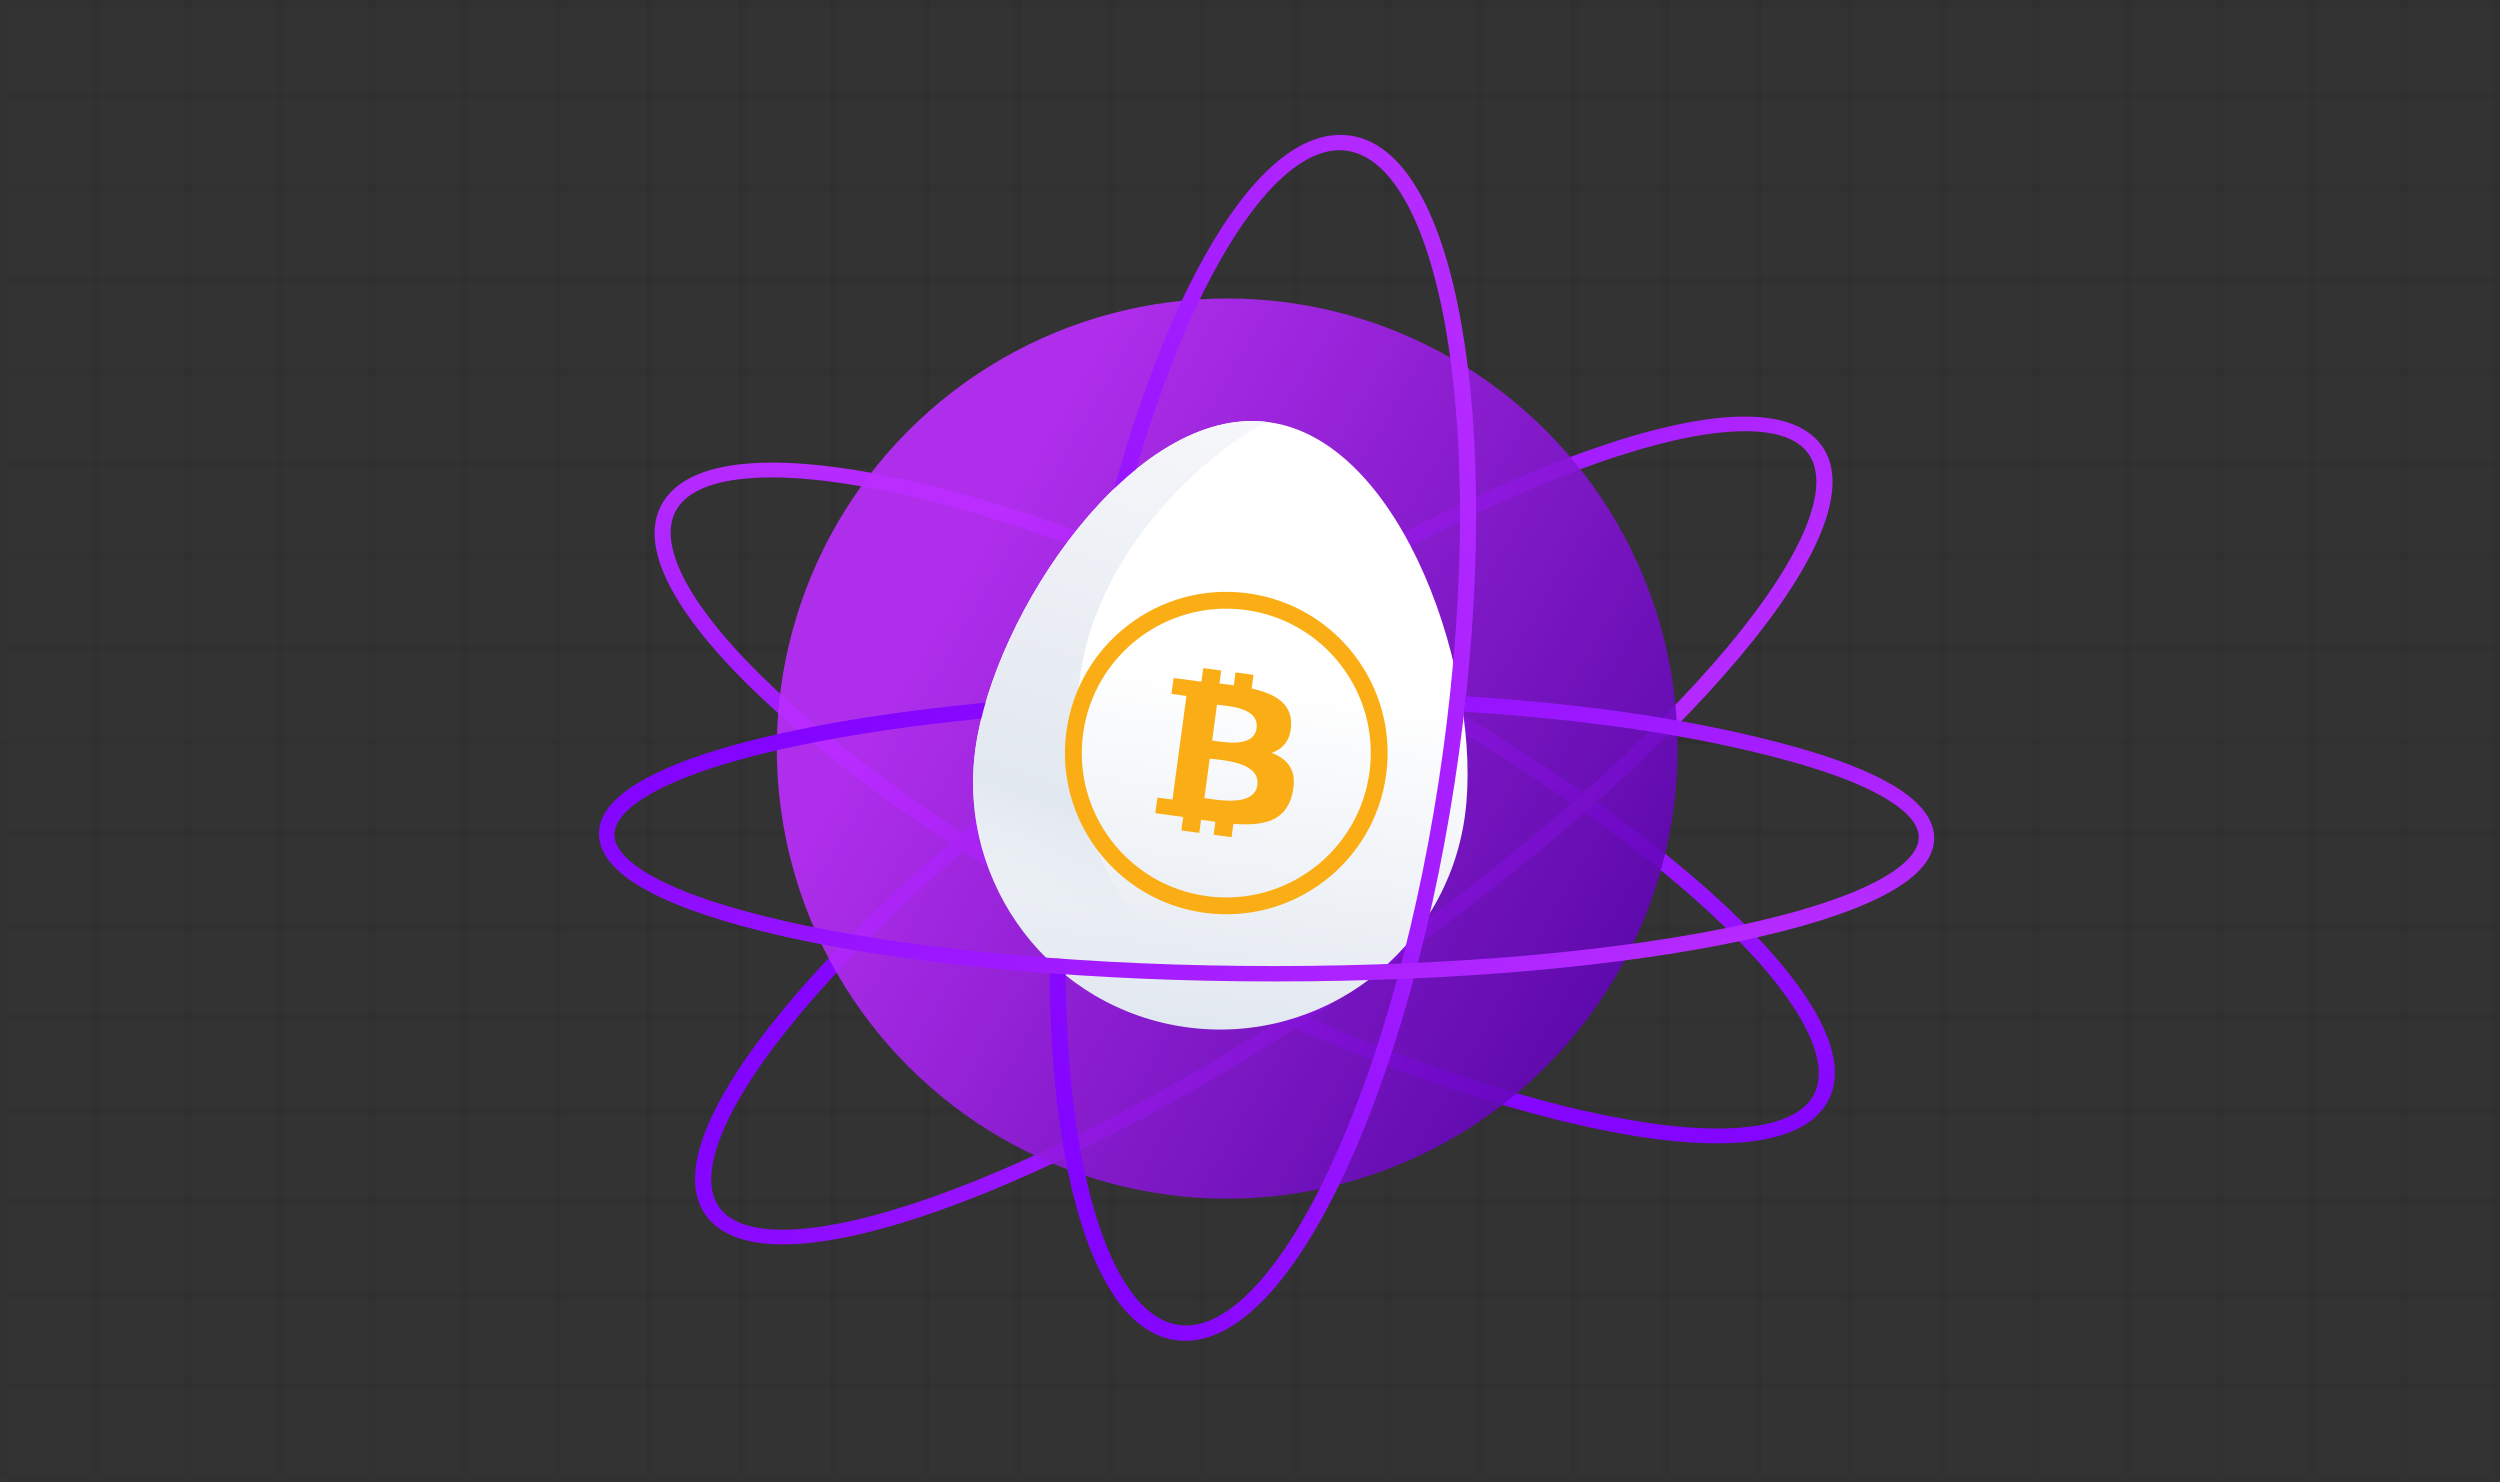 <svg width="339" height="201" viewBox="0 0 339 201" fill="none" xmlns="http://www.w3.org/2000/svg">
<rect x="0" y="0" width="339" height="201" fill="#333333" stroke="none"/>
<line x1="101.072" y1="0.5" x2="1" y2="0.5" stroke="black" stroke-opacity="0.04"/>
<line x1="101.072" y1="12.981" x2="1" y2="12.981" stroke="black" stroke-opacity="0.04"/>
<line x1="101.072" y1="25.463" x2="1" y2="25.463" stroke="black" stroke-opacity="0.04"/>
<line x1="100.572" y1="99.868" x2="100.572" y2="0.005" stroke="black" stroke-opacity="0.04"/>
<line x1="101.072" y1="37.946" x2="1" y2="37.946" stroke="black" stroke-opacity="0.04"/>
<line x1="88.064" y1="99.868" x2="88.064" y2="0.005" stroke="black" stroke-opacity="0.04"/>
<line x1="101.072" y1="50.429" x2="1" y2="50.429" stroke="black" stroke-opacity="0.04"/>
<line x1="75.554" y1="99.868" x2="75.554" y2="0.005" stroke="black" stroke-opacity="0.04"/>
<line x1="101.072" y1="62.909" x2="1" y2="62.909" stroke="black" stroke-opacity="0.04"/>
<line x1="63.045" y1="99.868" x2="63.045" y2="0.005" stroke="black" stroke-opacity="0.04"/>
<line x1="101.072" y1="75.399" x2="1" y2="75.399" stroke="black" stroke-opacity="0.04"/>
<line x1="50.536" y1="99.868" x2="50.536" y2="0.005" stroke="black" stroke-opacity="0.04"/>
<line x1="101.072" y1="87.886" x2="1" y2="87.886" stroke="black" stroke-opacity="0.04"/>
<line x1="38.027" y1="99.868" x2="38.027" y2="0.005" stroke="black" stroke-opacity="0.04"/>
<line x1="101.072" y1="100.368" x2="1" y2="100.368" stroke="black" stroke-opacity="0.04"/>
<line x1="25.518" y1="99.868" x2="25.518" y2="0.005" stroke="black" stroke-opacity="0.04"/>
<line x1="13.009" y1="99.868" x2="13.009" y2="0.005" stroke="black" stroke-opacity="0.04"/>
<line x1="0.5" y1="99.868" x2="0.5" y2="0.005" stroke="black" stroke-opacity="0.04"/>
<line x1="201.145" y1="0.5" x2="101.073" y2="0.5" stroke="black" stroke-opacity="0.04"/>
<line x1="201.145" y1="12.981" x2="101.073" y2="12.981" stroke="black" stroke-opacity="0.04"/>
<line x1="201.145" y1="25.463" x2="101.073" y2="25.463" stroke="black" stroke-opacity="0.04"/>
<line x1="200.645" y1="99.868" x2="200.645" y2="0.005" stroke="black" stroke-opacity="0.04"/>
<line x1="201.145" y1="37.946" x2="101.073" y2="37.946" stroke="black" stroke-opacity="0.04"/>
<line x1="188.136" y1="99.868" x2="188.136" y2="0.005" stroke="black" stroke-opacity="0.04"/>
<line x1="201.145" y1="50.429" x2="101.073" y2="50.429" stroke="black" stroke-opacity="0.04"/>
<line x1="175.627" y1="99.868" x2="175.627" y2="0.005" stroke="black" stroke-opacity="0.04"/>
<line x1="201.145" y1="62.91" x2="101.073" y2="62.91" stroke="black" stroke-opacity="0.04"/>
<line x1="163.118" y1="99.868" x2="163.118" y2="0.005" stroke="black" stroke-opacity="0.04"/>
<line x1="201.145" y1="75.399" x2="101.073" y2="75.399" stroke="black" stroke-opacity="0.04"/>
<line x1="150.609" y1="99.868" x2="150.609" y2="0.005" stroke="black" stroke-opacity="0.04"/>
<line x1="201.145" y1="87.886" x2="101.073" y2="87.886" stroke="black" stroke-opacity="0.04"/>
<line x1="138.1" y1="99.868" x2="138.1" y2="0.005" stroke="black" stroke-opacity="0.04"/>
<line x1="201.145" y1="100.368" x2="101.073" y2="100.368" stroke="black" stroke-opacity="0.04"/>
<line x1="125.591" y1="99.868" x2="125.591" y2="0.005" stroke="black" stroke-opacity="0.04"/>
<line x1="113.082" y1="99.868" x2="113.082" y2="0.005" stroke="black" stroke-opacity="0.04"/>
<line x1="101.072" y1="113.112" x2="1" y2="113.112" stroke="black" stroke-opacity="0.04"/>
<line x1="101.072" y1="125.597" x2="1" y2="125.597" stroke="black" stroke-opacity="0.04"/>
<line x1="100.572" y1="199.999" x2="100.572" y2="100.136" stroke="black" stroke-opacity="0.04"/>
<line x1="101.072" y1="138.079" x2="1" y2="138.079" stroke="black" stroke-opacity="0.04"/>
<line x1="88.064" y1="199.999" x2="88.064" y2="100.136" stroke="black" stroke-opacity="0.04"/>
<line x1="101.072" y1="150.56" x2="1" y2="150.56" stroke="black" stroke-opacity="0.04"/>
<line x1="75.554" y1="199.999" x2="75.554" y2="100.136" stroke="black" stroke-opacity="0.04"/>
<line x1="101.072" y1="163.041" x2="1" y2="163.041" stroke="black" stroke-opacity="0.04"/>
<line x1="63.045" y1="199.999" x2="63.045" y2="100.136" stroke="black" stroke-opacity="0.04"/>
<line x1="101.072" y1="175.533" x2="1" y2="175.533" stroke="black" stroke-opacity="0.04"/>
<line x1="50.536" y1="199.999" x2="50.536" y2="100.136" stroke="black" stroke-opacity="0.04"/>
<line x1="101.072" y1="188.016" x2="1" y2="188.016" stroke="black" stroke-opacity="0.04"/>
<line x1="38.027" y1="199.999" x2="38.027" y2="100.136" stroke="black" stroke-opacity="0.04"/>
<line x1="101.072" y1="200.499" x2="1" y2="200.499" stroke="black" stroke-opacity="0.04"/>
<line x1="25.518" y1="199.999" x2="25.518" y2="100.136" stroke="black" stroke-opacity="0.04"/>
<line x1="13.009" y1="199.999" x2="13.009" y2="100.136" stroke="black" stroke-opacity="0.04"/>
<line x1="0.5" y1="199.999" x2="0.5" y2="100.136" stroke="black" stroke-opacity="0.04"/>
<line x1="201.145" y1="113.112" x2="101.073" y2="113.112" stroke="black" stroke-opacity="0.04"/>
<line x1="201.145" y1="125.596" x2="101.073" y2="125.596" stroke="black" stroke-opacity="0.04"/>
<line x1="200.645" y1="199.993" x2="200.645" y2="100.13" stroke="black" stroke-opacity="0.04"/>
<line x1="201.145" y1="138.081" x2="101.073" y2="138.081" stroke="black" stroke-opacity="0.04"/>
<line x1="188.136" y1="199.993" x2="188.136" y2="100.13" stroke="black" stroke-opacity="0.04"/>
<line x1="201.145" y1="150.565" x2="101.073" y2="150.565" stroke="black" stroke-opacity="0.04"/>
<line x1="175.627" y1="199.993" x2="175.627" y2="100.13" stroke="black" stroke-opacity="0.04"/>
<line x1="201.145" y1="163.047" x2="101.073" y2="163.047" stroke="black" stroke-opacity="0.04"/>
<line x1="163.118" y1="199.993" x2="163.118" y2="100.13" stroke="black" stroke-opacity="0.04"/>
<line x1="201.145" y1="175.527" x2="101.073" y2="175.527" stroke="black" stroke-opacity="0.04"/>
<line x1="150.609" y1="199.993" x2="150.609" y2="100.13" stroke="black" stroke-opacity="0.04"/>
<line x1="201.145" y1="188.014" x2="101.073" y2="188.014" stroke="black" stroke-opacity="0.04"/>
<line x1="138.1" y1="199.993" x2="138.1" y2="100.13" stroke="black" stroke-opacity="0.04"/>
<line x1="201.145" y1="200.493" x2="101.073" y2="200.493" stroke="black" stroke-opacity="0.04"/>
<line x1="125.591" y1="199.993" x2="125.591" y2="100.13" stroke="black" stroke-opacity="0.04"/>
<line x1="113.082" y1="199.993" x2="113.082" y2="100.13" stroke="black" stroke-opacity="0.04"/>
<line x1="238.928" y1="0.5" x2="201.145" y2="0.5" stroke="black" stroke-opacity="0.04"/>
<line x1="238.928" y1="12.98" x2="201.145" y2="12.98" stroke="black" stroke-opacity="0.04"/>
<line x1="238.928" y1="25.398" x2="201.145" y2="25.398" stroke="black" stroke-opacity="0.04"/>
<line x1="238.428" y1="99.868" x2="238.428" y2="0.005" stroke="black" stroke-opacity="0.04"/>
<line x1="238.928" y1="38.255" x2="201.145" y2="38.255" stroke="black" stroke-opacity="0.04"/>
<line x1="225.918" y1="99.868" x2="225.918" y2="0.005" stroke="black" stroke-opacity="0.04"/>
<line x1="238.928" y1="50.499" x2="201.145" y2="50.499" stroke="black" stroke-opacity="0.04"/>
<line x1="213.409" y1="99.868" x2="213.409" y2="0.005" stroke="black" stroke-opacity="0.04"/>
<line x1="238.928" y1="62.907" x2="201.145" y2="62.907" stroke="black" stroke-opacity="0.04"/>
<line x1="238.928" y1="75.398" x2="201.145" y2="75.398" stroke="black" stroke-opacity="0.04"/>
<line x1="238.928" y1="87.887" x2="201.145" y2="87.887" stroke="black" stroke-opacity="0.04"/>
<line x1="238.928" y1="100.368" x2="138.855" y2="100.368" stroke="black" stroke-opacity="0.04"/>
<line x1="339" y1="0.5" x2="238.928" y2="0.5" stroke="black" stroke-opacity="0.04"/>
<line x1="339" y1="12.981" x2="238.928" y2="12.981" stroke="black" stroke-opacity="0.04"/>
<line x1="339" y1="25.463" x2="238.928" y2="25.463" stroke="black" stroke-opacity="0.04"/>
<line x1="338.5" y1="99.868" x2="338.5" y2="0.005" stroke="black" stroke-opacity="0.04"/>
<line x1="339" y1="37.946" x2="238.928" y2="37.946" stroke="black" stroke-opacity="0.04"/>
<line x1="325.991" y1="99.868" x2="325.991" y2="0.005" stroke="black" stroke-opacity="0.04"/>
<line x1="339" y1="50.429" x2="238.928" y2="50.429" stroke="black" stroke-opacity="0.04"/>
<line x1="313.482" y1="99.868" x2="313.482" y2="0.005" stroke="black" stroke-opacity="0.04"/>
<line x1="339" y1="62.909" x2="238.928" y2="62.909" stroke="black" stroke-opacity="0.04"/>
<line x1="300.973" y1="99.868" x2="300.973" y2="0.005" stroke="black" stroke-opacity="0.04"/>
<line x1="339" y1="75.399" x2="238.928" y2="75.399" stroke="black" stroke-opacity="0.04"/>
<line x1="288.464" y1="99.868" x2="288.464" y2="0.005" stroke="black" stroke-opacity="0.04"/>
<line x1="339" y1="87.886" x2="238.928" y2="87.886" stroke="black" stroke-opacity="0.04"/>
<line x1="275.955" y1="99.868" x2="275.955" y2="0.005" stroke="black" stroke-opacity="0.04"/>
<line x1="339" y1="100.368" x2="238.928" y2="100.368" stroke="black" stroke-opacity="0.04"/>
<line x1="263.446" y1="99.868" x2="263.446" y2="0.005" stroke="black" stroke-opacity="0.04"/>
<line x1="250.937" y1="99.868" x2="250.937" y2="0.005" stroke="black" stroke-opacity="0.04"/>
<line x1="238.928" y1="100.499" x2="224.632" y2="100.499" stroke="black" stroke-opacity="0.04"/>
<line x1="238.928" y1="112.744" x2="201.145" y2="112.744" stroke="black" stroke-opacity="0.04"/>
<line x1="238.928" y1="126.01" x2="201.145" y2="126.01" stroke="black" stroke-opacity="0.04"/>
<line x1="238.428" y1="199.999" x2="238.428" y2="100.136" stroke="black" stroke-opacity="0.04"/>
<line x1="238.928" y1="138.254" x2="201.145" y2="138.254" stroke="black" stroke-opacity="0.04"/>
<line x1="225.918" y1="199.999" x2="225.918" y2="100.136" stroke="black" stroke-opacity="0.04"/>
<line x1="238.928" y1="150.498" x2="201.145" y2="150.498" stroke="black" stroke-opacity="0.04"/>
<line x1="213.409" y1="199.999" x2="213.409" y2="100.136" stroke="black" stroke-opacity="0.04"/>
<line x1="238.928" y1="163.05" x2="201.145" y2="163.05" stroke="black" stroke-opacity="0.04"/>
<line x1="238.928" y1="175.527" x2="201.145" y2="175.527" stroke="black" stroke-opacity="0.04"/>
<line x1="238.928" y1="188.017" x2="201.145" y2="188.017" stroke="black" stroke-opacity="0.04"/>
<line x1="238.928" y1="200.497" x2="201.145" y2="200.497" stroke="black" stroke-opacity="0.04"/>
<line x1="339" y1="113.112" x2="238.928" y2="113.112" stroke="black" stroke-opacity="0.04"/>
<line x1="339" y1="125.596" x2="238.928" y2="125.596" stroke="black" stroke-opacity="0.04"/>
<line x1="338.5" y1="199.993" x2="338.5" y2="100.13" stroke="black" stroke-opacity="0.04"/>
<line x1="339" y1="138.081" x2="238.928" y2="138.081" stroke="black" stroke-opacity="0.04"/>
<line x1="325.991" y1="199.993" x2="325.991" y2="100.13" stroke="black" stroke-opacity="0.04"/>
<line x1="339" y1="150.565" x2="238.928" y2="150.565" stroke="black" stroke-opacity="0.04"/>
<line x1="313.482" y1="199.993" x2="313.482" y2="100.13" stroke="black" stroke-opacity="0.04"/>
<line x1="339" y1="163.047" x2="238.928" y2="163.047" stroke="black" stroke-opacity="0.04"/>
<line x1="300.973" y1="199.993" x2="300.973" y2="100.13" stroke="black" stroke-opacity="0.04"/>
<line x1="339" y1="175.528" x2="238.928" y2="175.528" stroke="black" stroke-opacity="0.04"/>
<line x1="288.464" y1="199.993" x2="288.464" y2="100.13" stroke="black" stroke-opacity="0.04"/>
<line x1="339" y1="188.015" x2="238.928" y2="188.015" stroke="black" stroke-opacity="0.04"/>
<line x1="275.955" y1="199.993" x2="275.955" y2="100.13" stroke="black" stroke-opacity="0.04"/>
<line x1="339" y1="200.493" x2="238.928" y2="200.493" stroke="black" stroke-opacity="0.04"/>
<line x1="263.446" y1="199.993" x2="263.446" y2="100.13" stroke="black" stroke-opacity="0.04"/>
<line x1="250.937" y1="199.993" x2="250.937" y2="100.13" stroke="black" stroke-opacity="0.04"/>
<path fill-rule="evenodd" clip-rule="evenodd" d="M102.07 64.816C96.689 65.161 93.323 66.62 91.848 68.919C90.373 71.218 90.651 74.57 93.009 78.935C95.342 83.252 99.575 88.291 105.42 93.731C117.1 104.599 135.045 116.904 156.488 128.043C177.932 139.182 198.749 147.012 215.05 150.678C223.209 152.514 230.175 153.292 235.497 152.951C240.877 152.606 244.244 151.147 245.719 148.848C247.194 146.549 246.916 143.197 244.557 138.832C242.224 134.515 237.992 129.476 232.146 124.037C220.466 113.168 202.522 100.863 181.078 89.724C159.634 78.585 138.818 70.755 122.516 67.089C114.358 65.254 107.391 64.475 102.07 64.816ZM123.12 65.136C139.654 68.855 160.649 76.763 182.208 87.963C203.768 99.162 221.877 111.566 233.724 122.59C239.641 128.096 244.041 133.299 246.511 137.871C248.956 142.395 249.652 146.578 247.576 149.813C245.5 153.048 241.126 154.597 235.549 154.954C229.913 155.315 222.706 154.489 214.446 152.631C197.912 148.912 176.918 141.004 155.358 129.804C133.799 118.605 115.69 106.201 103.843 95.177C97.925 89.671 93.525 84.468 91.055 79.896C88.61 75.372 87.914 71.189 89.99 67.954C92.066 64.719 96.441 63.17 102.017 62.813C107.653 62.452 114.861 63.279 123.12 65.136Z" fill="url(#paint0_linear_7205_200257)"/>
<path fill-rule="evenodd" clip-rule="evenodd" d="M244.95 71.268C246.822 66.549 246.684 63.173 244.908 61.12C243.133 59.067 239.528 58.118 233.985 58.592C228.511 59.06 221.499 60.893 213.404 63.96C197.23 70.086 176.967 81.044 156.475 95.393C135.983 109.742 119.201 124.724 108.628 137.326C103.336 143.633 99.639 149.298 97.79 153.958C95.918 158.676 96.056 162.053 97.832 164.106C99.607 166.158 103.212 167.108 108.755 166.634C114.229 166.166 121.241 164.332 129.336 161.266C145.51 155.139 165.773 144.181 186.265 129.832C206.757 115.483 223.539 100.502 234.112 87.9C239.404 81.593 243.101 75.927 244.95 71.268ZM235.871 89.126C225.157 101.897 208.229 116.994 187.634 131.415C167.039 145.836 146.616 156.893 130.225 163.101C122.038 166.203 114.798 168.117 109.015 168.612C103.301 169.1 98.644 168.227 96.117 165.306C93.591 162.385 93.794 158.109 95.723 153.245C97.676 148.323 101.516 142.479 106.869 136.099C117.583 123.329 134.511 108.232 155.106 93.811C175.701 79.389 196.124 68.333 212.515 62.124C220.702 59.023 227.942 57.108 233.725 56.614C239.439 56.125 244.096 56.999 246.623 59.919C249.149 62.84 248.946 67.117 247.017 71.98C245.064 76.903 241.224 82.747 235.871 89.126Z" fill="url(#paint1_linear_7205_200257)"/>
<ellipse opacity="0.9" cx="166.407" cy="101.506" rx="61.076" ry="61.032" fill="url(#paint2_linear_7205_200257)"/>
<path d="M198.654 110.552C196.185 128.897 179.32 141.77 160.985 139.306C142.65 136.842 129.789 119.973 132.258 101.629C134.727 83.284 153.696 54.78 172.031 57.244C190.366 59.709 201.124 92.208 198.654 110.552Z" fill="url(#paint3_linear_7205_200257)"/>
<path fill-rule="evenodd" clip-rule="evenodd" d="M190.433 27.004C188.005 22.793 185.197 20.627 182.197 20.394C179.703 20.2 176.98 21.328 174.092 23.885C171.207 26.439 168.277 30.318 165.433 35.343C159.751 45.383 154.534 59.776 150.708 76.614C150.579 77.181 149.996 77.563 149.406 77.469C148.815 77.375 148.441 76.839 148.57 76.272C152.422 59.316 157.698 44.711 163.517 34.429C166.424 29.293 169.498 25.181 172.643 22.397C175.784 19.616 179.118 18.06 182.482 18.321C186.528 18.636 189.811 21.507 192.365 25.937C194.934 30.394 196.896 36.639 198.21 44.175C200.84 59.262 200.914 79.764 197.838 102.12C194.762 124.476 189.108 144.533 182.426 158.896C179.088 166.072 175.467 171.883 171.738 175.851C168.033 179.794 164.037 182.1 159.991 181.786C157.007 181.554 154.432 179.923 152.274 177.324C150.119 174.728 148.315 171.092 146.858 166.65C143.944 157.762 142.356 145.429 142.309 131.112C142.307 130.539 142.795 130.05 143.399 130.019C144.004 129.989 144.495 130.429 144.497 131.003C144.544 145.208 146.122 157.318 148.951 165.943C150.366 170.258 152.076 173.647 154.018 175.987C155.958 178.324 158.062 179.541 160.276 179.713C163.277 179.947 166.615 178.258 170.138 174.509C173.639 170.784 177.143 165.205 180.431 158.136C187.003 144.01 192.612 124.163 195.668 101.952C198.724 79.74 198.637 59.451 196.051 44.613C194.756 37.188 192.846 31.188 190.433 27.004Z" fill="url(#paint4_linear_7205_200257)"/>
<path fill-rule="evenodd" clip-rule="evenodd" d="M258.834 116.39C259.843 115.293 260.229 114.281 260.174 113.353C260.084 111.828 258.749 110.072 255.614 108.216C252.544 106.399 248.056 104.676 242.362 103.123C230.991 100.022 216.921 97.665 198.515 96.506C198.515 96.506 198.769 95.093 198.778 94.422C217.264 95.586 231.238 97.957 242.804 101.111C248.579 102.685 253.285 104.472 256.605 106.437C259.859 108.363 262.108 110.661 262.268 113.353C262.365 115.006 261.648 116.513 260.418 117.85C259.191 119.183 257.391 120.418 255.14 121.564C250.633 123.856 244.103 125.892 236.071 127.59C219.992 130.991 197.672 133.086 172.915 133.086C148.157 133.086 125.59 130.991 109.107 127.59C100.875 125.892 94.104 123.856 89.326 121.563C86.939 120.418 84.993 119.183 83.609 117.85C82.22 116.513 81.325 115.006 81.227 113.353C81.076 110.81 82.836 108.621 85.557 106.774C88.325 104.897 92.359 103.182 97.384 101.654C107.449 98.594 121.732 96.213 138.469 94.863C139.042 94.817 139.572 95.245 139.653 95.82C139.733 96.395 139.334 96.898 138.76 96.945C122.099 98.289 107.976 100.653 98.103 103.655C93.159 105.158 89.34 106.803 86.806 108.522C84.226 110.273 83.235 111.918 83.32 113.353C83.375 114.281 83.881 115.293 85.02 116.39C86.162 117.49 87.871 118.601 90.144 119.692C94.686 121.871 101.256 123.863 109.416 125.546C125.717 128.909 148.133 130.998 172.791 130.998C197.449 130.998 219.618 128.909 235.521 125.546C243.481 123.863 249.817 121.871 254.1 119.692C256.244 118.601 257.821 117.49 258.834 116.39Z" fill="url(#paint5_linear_7205_200257)"/>
<path d="M146.069 96.971C146.069 119.983 156.342 126.259 156.342 126.259L160.985 128.846C160.985 128.846 148.163 127.827 142.93 130.907C135.065 123.749 130.731 112.971 132.258 101.629C134.727 83.284 153.696 54.78 172.031 57.244C167.528 58.791 146.069 73.958 146.069 96.971Z" fill="url(#paint6_linear_7205_200257)"/>
<path fill-rule="evenodd" clip-rule="evenodd" d="M163.672 121.52C174.396 122.962 184.26 115.443 185.702 104.726C187.145 94.009 179.62 84.153 168.896 82.712C158.171 81.27 148.308 88.789 146.865 99.506C145.423 110.223 152.947 120.079 163.672 121.52ZM163.368 123.781C175.342 125.39 186.354 116.995 187.965 105.03C189.575 93.065 181.174 82.06 169.2 80.451C157.226 78.842 146.213 87.237 144.603 99.202C142.992 111.167 151.394 122.172 163.368 123.781Z" fill="#FAAD14"/>
<path d="M175.077 98.276C175.189 95.358 172.83 94.056 169.723 93.357L169.972 91.511L167.538 91.184L167.303 92.924C166.664 92.838 166.008 92.763 165.356 92.688L165.594 90.921L163.161 90.594L162.913 92.439C162.384 92.379 159.147 91.941 159.147 91.941L158.851 94.084L160.881 94.369L158.989 108.424L156.959 108.151L156.656 110.263C157.246 110.342 159.869 110.707 160.437 110.787L160.192 112.609L162.625 112.936L162.864 111.157C163.529 111.261 164.175 111.354 164.806 111.438L164.569 113.198L167.004 113.525L167.249 111.711C171.374 112.028 174.379 111.384 175.251 107.591C175.957 104.537 174.687 102.962 172.439 102.089C173.948 101.557 175.001 100.413 175.079 98.276L175.077 98.276ZM170.503 106.462C170.096 109.484 164.966 108.442 163.315 108.221L164.036 102.864C165.686 103.086 170.924 103.311 170.501 106.462L170.503 106.462ZM170.391 98.752C170.021 101.501 165.744 100.598 164.369 100.413L165.023 95.554C166.4 95.74 170.778 95.885 170.391 98.752Z" fill="#FAAD14"/>
<defs>
<linearGradient id="paint0_linear_7205_200257" x1="107.014" y1="51.102" x2="101.776" y2="158.434" gradientUnits="userSpaceOnUse">
<stop stop-color="#BD30FF"/>
<stop offset="1" stop-color="#7D00FF"/>
</linearGradient>
<linearGradient id="paint1_linear_7205_200257" x1="257.157" y1="80.354" x2="155.395" y2="23.734" gradientUnits="userSpaceOnUse">
<stop stop-color="#BD30FF"/>
<stop offset="1" stop-color="#7D00FF"/>
</linearGradient>
<linearGradient id="paint2_linear_7205_200257" x1="108.941" y1="45.285" x2="241.274" y2="122.335" gradientUnits="userSpaceOnUse">
<stop offset="0.234" stop-color="#BC2DFF"/>
<stop offset="1" stop-color="#5700B1"/>
</linearGradient>
<linearGradient id="paint3_linear_7205_200257" x1="172.031" y1="57.244" x2="161.001" y2="139.308" gradientUnits="userSpaceOnUse">
<stop offset="0.417" stop-color="white"/>
<stop offset="1" stop-color="#E2E8F0"/>
</linearGradient>
<linearGradient id="paint4_linear_7205_200257" x1="206.359" y1="25.059" x2="97.097" y2="68.232" gradientUnits="userSpaceOnUse">
<stop stop-color="#BD30FF"/>
<stop offset="1" stop-color="#7D00FF"/>
</linearGradient>
<linearGradient id="paint5_linear_7205_200257" x1="257.994" y1="131.562" x2="225.584" y2="45.185" gradientUnits="userSpaceOnUse">
<stop stop-color="#BD30FF"/>
<stop offset="1" stop-color="#7D00FF"/>
</linearGradient>
<linearGradient id="paint6_linear_7205_200257" x1="172.031" y1="57.244" x2="149.762" y2="126.269" gradientUnits="userSpaceOnUse">
<stop stop-color="#F6F7FA"/>
<stop offset="0.797" stop-color="#E2E8F0"/>
<stop offset="0.984" stop-color="#E2E8F0" stop-opacity="0"/>
</linearGradient>
</defs>
</svg>

